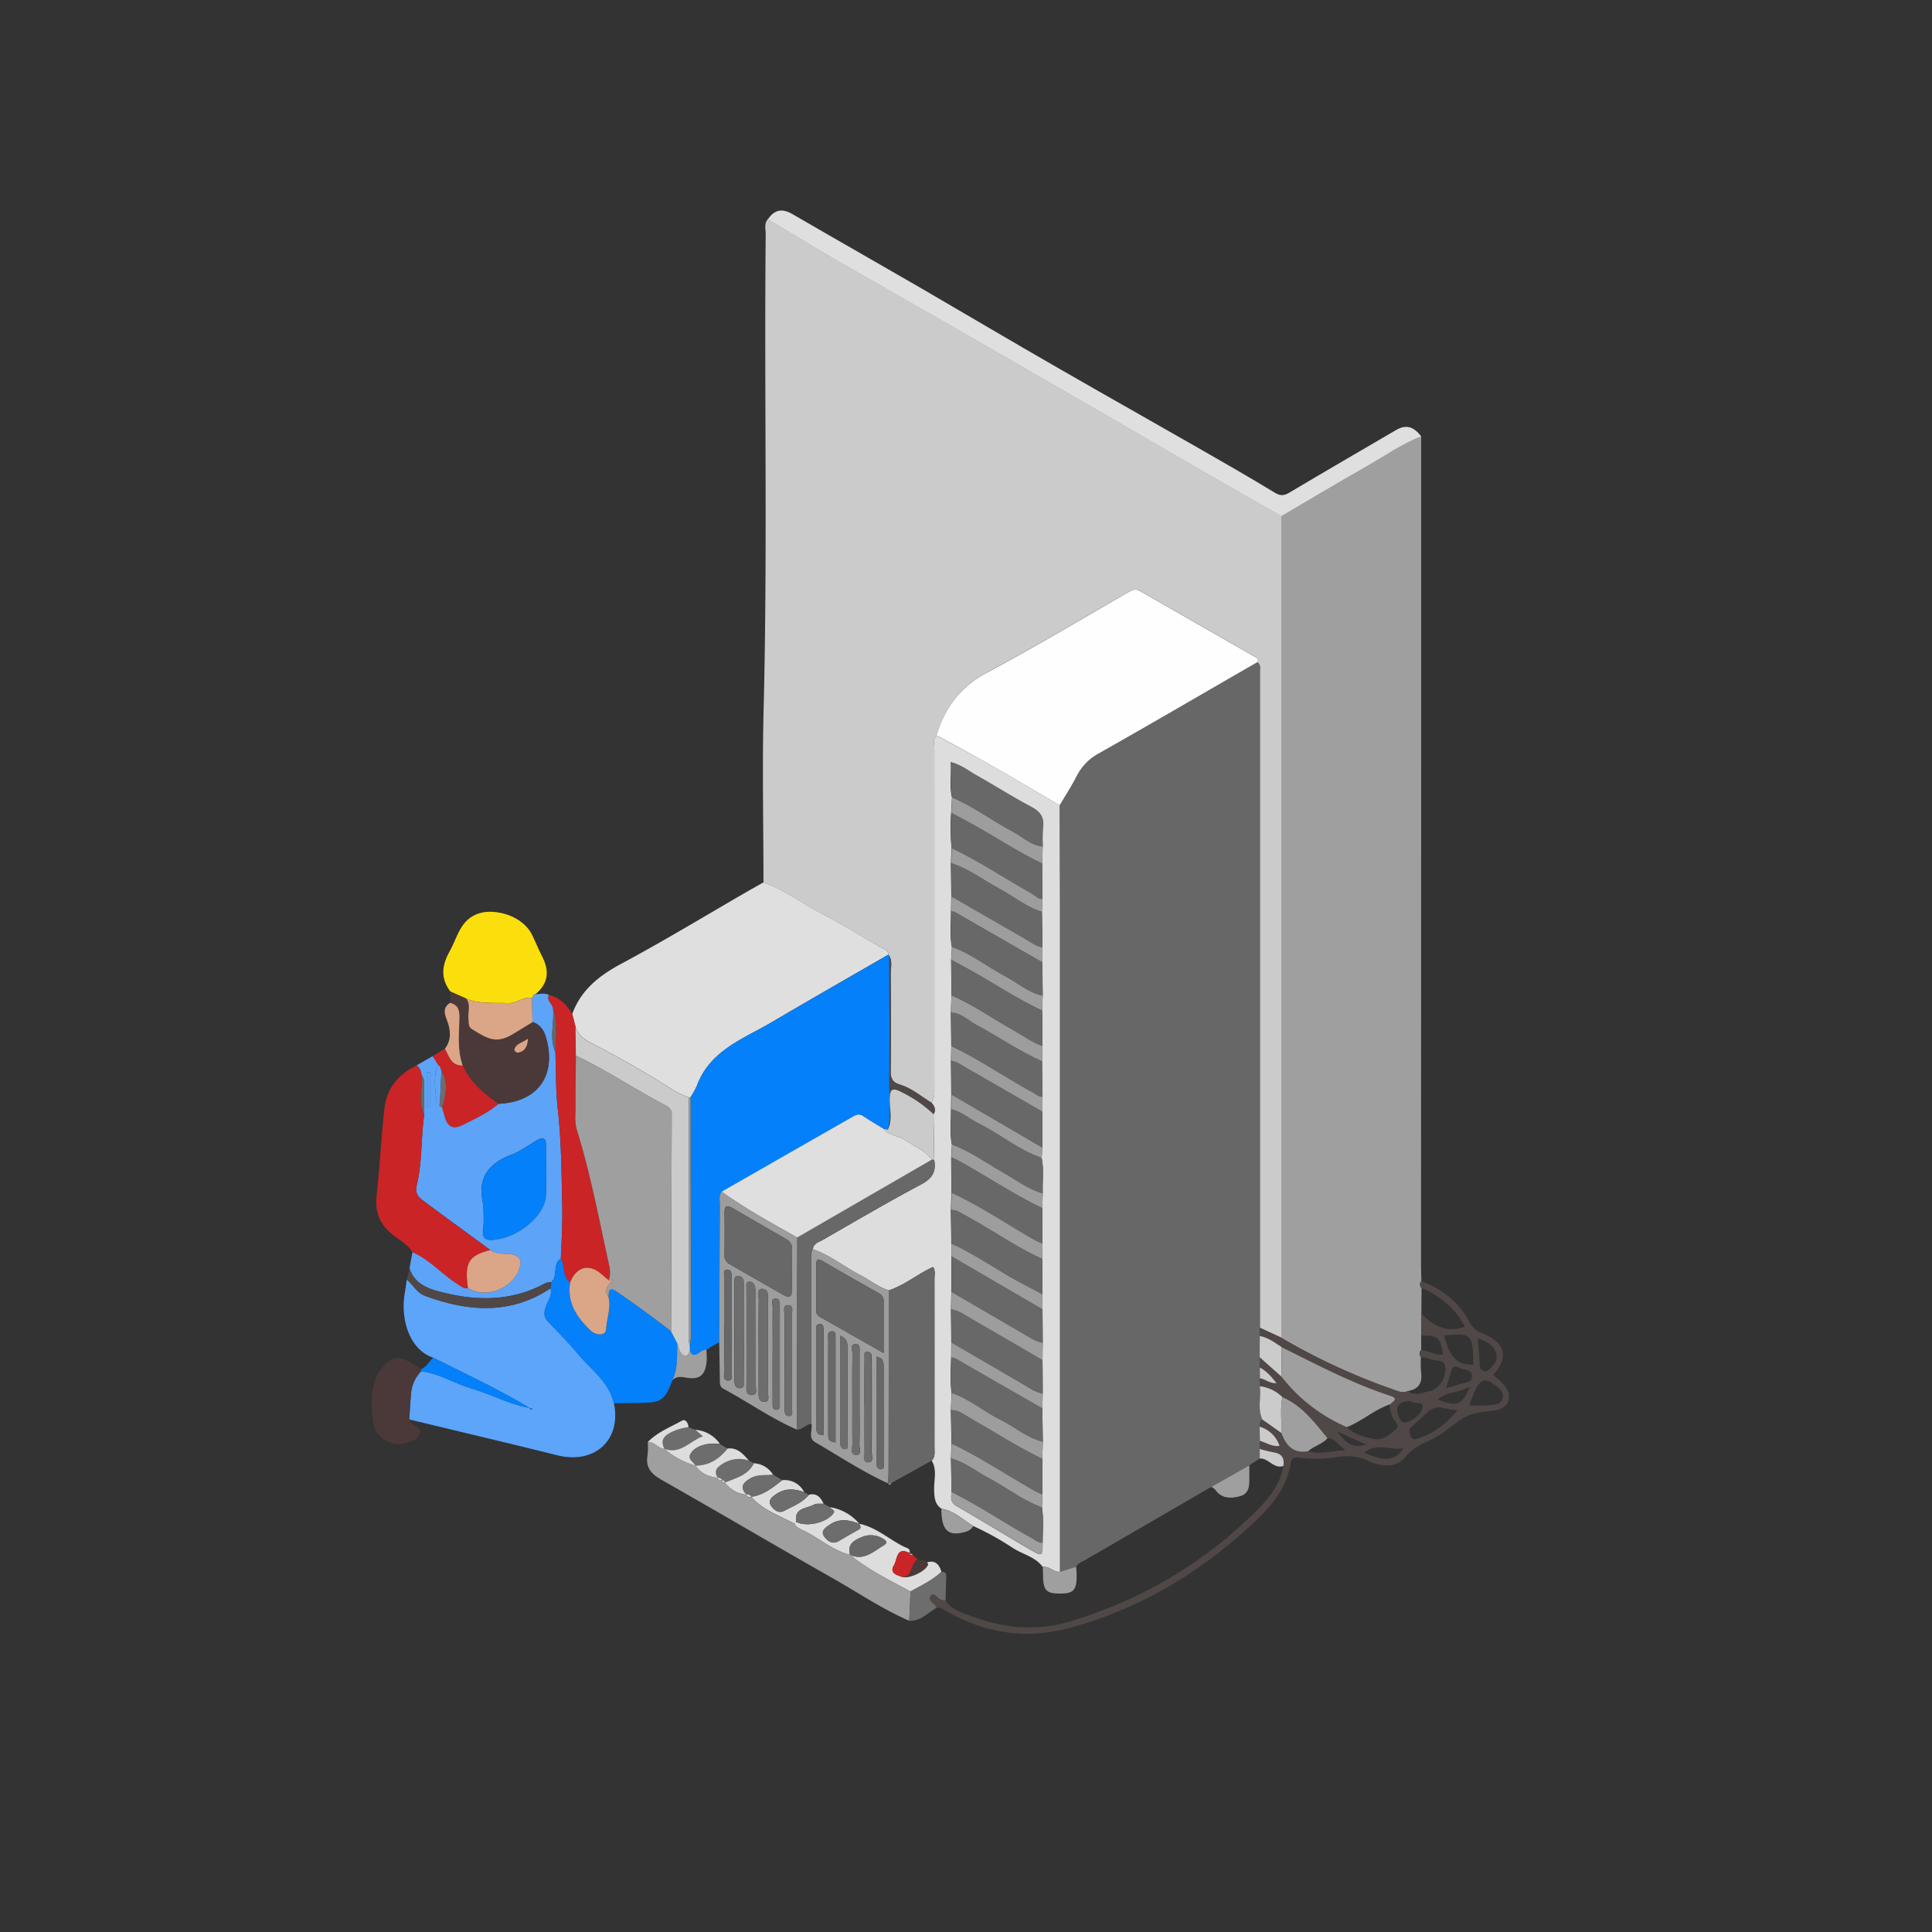 <svg id="Layer_1" data-name="Layer 1" xmlns="http://www.w3.org/2000/svg" viewBox="0 0 801.39 801.39">
  <rect x="0" y="0" width="801.39" height="801.39" fill="#333333" stroke="none"/>
  <defs>
    <style>
      .rabota5-1 {
      fill: #cbcbcb;
      }

      .rabota5-2 {
      fill: #676767;
      }

      .rabota5-3 {
      fill: #a09f9f;
      }

      .rabota5-4 {
      fill: #ddd;
      }

      .rabota5-5 {
      fill: #dfdfdf;
      }

      .rabota5-6 {
      fill: #0480fa;
      }

      .rabota5-7 {
      fill: #5ca5fb;
      }

      .rabota5-8 {
      fill: #5da3f7;
      }

      .rabota5-9 {
      fill: #504747;
      }

      .rabota5-10 {
      fill: #ca2426;
      }

      .rabota5-11 {
      fill: #fbdf0c;
      }

      .rabota5-12 {
      fill: #9d9d9d;
      }

      .rabota5-13 {
      fill: #4b3939;
      }

      .rabota5-14 {
      fill: #686868;
      }

      .rabota5-15 {
      fill: #6d6d6d;
      }

      .rabota5-16 {
      fill: #dba687;
      }

      .rabota5-17 {
      fill: #fefefe;
      }
    </style>
  </defs>
  <g>
    <path class="rabota5-1"
      d="M316.69,366c0-23.79-.55-47.59.05-71.36,1.67-65.84.23-131.69.87-197.53,0-2.08-.73-4.35.91-6.22,8.91,5.35,17.75,10.81,26.75,16,16.36,9.46,32.83,18.74,49.23,28.15,10.66,6.11,21.27,12.3,31.91,18.44q22.86,13.19,45.74,26.36c10,5.79,20,11.69,30,17.46,9.76,5.63,19.58,11.16,29.37,16.73l0,340.84-8.92-4.14q0-136,0-272c0-1.43.47-3.06-1.15-4.06,1.09-1.64-.49-2-1.33-2.5q-23.56-13.53-47.16-27c-1.61-.92-2.82-.8-4.52.18-19.72,11.39-39.3,23-59.37,33.78C398.16,285,392,293.78,388.41,305.07c-1.51,1.74-.82,3.83-.82,5.76q-.06,69.66,0,139.34c0,2.49.26,5-1.21,7.26-4.34-2.68-8.27-6.09-13.27-7.6-2.77-.83-3.72-2.46-3.68-5.44.17-13.4.13-26.8,0-40.2,0-2.56.81-5.23-.58-7.7a1,1,0,0,1-.33-.52c-.11-2.18-2.08-2.35-3.45-3.14-8.12-4.7-16.12-9.63-24.43-14C332.61,374.67,325.29,369.17,316.69,366Z" />
    <path class="rabota5-2"
      d="M521.45,274.71c1.62,1,1.15,2.63,1.15,4.06q0,136,0,272v3.41c0,2.95,0,5.89-.05,8.84,0,1.41,0,2.81.07,4.22v4.43c0,1.1-.05,2.2-.08,3.29.73,4.61-1.08,9.42,1.17,13.9-1.36.57-1.08,1.81-1.2,2.89l.12,5.89c0,1.12-.05,2.23-.08,3.34v4l-4.33,2.83-15.75,8.92Q476.38,631.86,450.29,647c-1.41.82-3.1,1.3-3.93,2.91l-6.65,2.1q0-134.51,0-269c0-16.3-.08-32.6-.12-48.91,2.44-4.13,5.07-8.16,7.27-12.42a22,22,0,0,1,9.21-9.22C477.91,300,499.65,287.3,521.45,274.71Z" />
    <path class="rabota5-3"
      d="M531.49,554.93l0-340.84c12-7,23.89-14.1,35.94-21,7.28-4.15,14.14-9.1,22.08-12.05q0,171.45-.07,342.9c0,2.49.1,5,.15,7.49a1.92,1.92,0,0,0,.07,2.81l-.08,10.63c0,3.05-.05,6.09-.07,9.14,0,2,0,4,0,6-1.07.94-.71,1.93-.11,2.94a48,48,0,0,0,.08,6.46c.62,4.46-1.26,6.88-5.57,7.63-2.2,1-4.19,0-6.19-.72A262.6,262.6,0,0,1,531.49,554.93Z" />
    <path class="rabota5-4"
      d="M439.54,334.05c0,16.31.12,32.61.12,48.91q0,134.51,0,269c-2.63.26-4.44-2.47-7.14-2-3.05-4.15-8.11-5.16-12.18-7.72A117.91,117.91,0,0,0,403.71,633c-4.27-2.66-8-6.35-13.23-7.2-2.76-1.94-2.92-4.7-3-7.82-.13-4,1.32-8.25-1-12.1,1.59-1.64,1.16-3.71,1.16-5.65q0-34.86,0-69.71c0-1.58.48-3.24-.55-5-6.37,2.82-11.71,7.51-18.33,9.69C364.35,534,360.93,531,357,529c-6.7-3.44-12.6-8.33-19.83-10.81.27-2.48,2.53-2.95,4.16-3.89,13.54-7.76,27-15.69,40.78-23,4.64-2.45,6.28-5.33,5.4-10.14q-.12-9.48-.26-18.95c1-1.82.42-3.36-.89-4.75,1.47-2.24,1.21-4.77,1.21-7.26q0-69.68,0-139.34c0-1.93-.69-4,.82-5.76C405.79,314.14,422.66,324.1,439.54,334.05ZM394.68,618.89c-.23,2.32-.51,4.35,2.2,5.9C407.24,630.72,417.4,637,427.72,643c4.64,2.68,4.73,2.51,4.77-3,0-4.91.5-9.84-.29-14.74.08-1.76.16-3.53.23-5.29l-.09-14.77c.07-2.38.15-4.75.22-7.13q-.1-6.94-.2-13.88c.05-2,.11-4.1.16-6.15q0-6.94-.08-13.89l.07-7.11-.09-13.88,0-6.16-.13-14.77.09-6.25-.06-14.76c.07-2,.14-4.09.2-6.13-.19-4.91.57-9.86-.45-14.75l.33-4.36q0-7.4,0-14.79,0-3.09,0-6.16-.09-7.38-.17-14.76c0-2.08.09-4.17.14-6.26q0-7.38-.1-14.76c.08-2.05.15-4.09.22-6.14l-.16-13.89.09-6.16q-.11-7.38-.23-14.76c.06-1.76.11-3.52.16-5.28q0-7.38-.08-14.75.1-3.57.23-7.13a60.33,60.33,0,0,1,.08-8c.56-4.28-1.27-6.55-5-8.51-7.61-4-14.89-8.67-22.4-12.89-3.39-1.9-6.49-4.45-10.82-5.59.32,5.17-.61,9.95.51,14.7l-.34,6.29a86,86,0,0,0,.19,14.79q-.17,3-.31,6.09.09,7,.2,14l-.17,6.06c.06,4.94-.55,9.89.39,14.81-.1,1.75-.2,3.51-.31,5.26q.07,7.41.14,14.83l-.26,7.05q.09,7,.19,14l-.15,6.05q.08,7,.13,14l-.12,6c.05,4.94-.57,9.89.39,14.8-.11,1.75-.21,3.51-.31,5.26q.08,7.41.14,14.82-.13,3.54-.28,7.06.12,7,.23,14l0,5.21,0,14.79-.18,7.05q.08,7,.16,14l-.08,6.11c-.15,4.94-.47,9.88.21,14.8l-.33,7.09q.15,7,.28,13.94l-.24,6.08Q394.6,611.92,394.68,618.89Z" />
    <path class="rabota5-5"
      d="M316.69,366c8.6,3.13,15.92,8.63,23.95,12.82,8.31,4.34,16.31,9.27,24.43,14,1.37.79,3.34,1,3.45,3.14-16.2,9.36-32.45,18.64-48.57,28.13-11.79,6.94-25.51,11.69-30.87,26.26a33.89,33.89,0,0,1-2.65,4.77,1.5,1.5,0,0,0-.63.11,42.12,42.12,0,0,1-5.84-2.63q-16.74-10.75-34.46-19.81c-2.85-1.46-5.65-3.34-6.74-6.74q-.69-2.74-1.4-5.49c3.66-9.87,11-15.77,20.13-20.68,18-9.64,35.47-20.26,53.17-30.47C312.66,368.27,314.68,367.17,316.69,366Z" />
    <path class="rabota5-6"
      d="M286.43,455.13a33.89,33.89,0,0,0,2.65-4.77C294.44,435.79,308.16,431,320,424.1c16.12-9.49,32.37-18.77,48.57-28.13a1,1,0,0,0,.33.52c0,17.26.17,34.53,0,51.79-.05,6.76,1,13.56-.58,20.28l-1.69-.26c-2.82-1.74-5.7-3.39-8.43-5.25-1.67-1.15-2.9-.75-4.51.18q-27.12,15.6-54.33,31.06c-1.33,1.78-.72,3.84-.73,5.77-.13,18.89-.19,37.78-.28,56.68l-4.13,2.36-.23,0-.09.2-.87.67c-1.35-.07-2.29.69-3.33,1.45-1.57,1.13-3,.91-3.5-1.25,0-.78,0-1.55-.05-2.32a21.32,21.32,0,0,0,.4-2.95Q286.52,505,286.43,455.13Z" />
    <path class="rabota5-7"
      d="M179.63,563.14c-9.74-3.31-13.67-15.84-11.69-27,.31-1.8.53-3.61.8-5.41,2.58,2.24,4.27,5.56,7.66,6.8,17.75,6.52,35.23,7.92,51.93-3.13.93,2.9-1.06,5.11-1.9,7.55s-1,4.32,1,6.35c4.28,4.39,8.56,8.81,12.49,13.51,5.34,6.41,12.73,11.38,14.72,20.23,3.2,15.31-8,25.47-23.5,21.6-20.43-5.09-40.93-9.92-61.39-14.86.24-3.43.43-6.86.72-10.29a15,15,0,0,1,4.28-9.75c7.48,1,13.91,5.13,21,7.24,8.06,2.39,15.52,6.54,23.89,8,.34.43.55,1.27,1.28.39l-1.31-.36C206.71,576.21,193.05,569.9,179.63,563.14Z" />
    <path class="rabota5-8"
      d="M222.06,412.45c1.89-.19,3.8-.65,5.65.27-1.17,2.47,1.77,3.73,1.73,5.86.48,5.91-1.68,12,.94,17.76.3,8,.1,16,1,23.91,1.5,13.1,1.5,26.25,1.83,39.35.19,7.44-.27,15-.58,22.51-3.67,2.28-1,7.16-4,9.73a7.53,7.53,0,0,0-2.42.41c-14.47,7.92-29.61,7.47-44.88,3.24-5-1.37-9.67-3.75-11.48-9.32.42-2.28.83-4.57,1.25-6.85,7.16,3.08,12.22,9.17,18.71,13.24,1.42.9,2.45,2.05,4.26,1.68,7,4.7,18.45.37,21.29-7.88,1.3-3.77.08-5.77-4-6.21-2.7-.28-5.56.31-7.91-1.62-9.52-7-19.09-13.89-28.53-21a5.15,5.15,0,0,1-2.13-5.62c2.44-9.67,1.74-19.68,3.17-29.45,0-3,.11-6-.14-8.95-.22-2.54.93-5.29-1-7.61a5.4,5.4,0,0,0-2-4l6.67-3.84,2.41,3.77c-2.52,5-1.16,10.19-.81,15.34l1.42-.2c.26.73-1.07,2.12.89,2.15.3,1.11.61,2.22.9,3.33,1.32,5,3.41,6.23,8,3.95,5-2.49,10.14-4.89,14.47-8.58,16.32-.69,24.26-11.74,19.7-27.55-.83-2.88-2.42-5.38-5.59-6.34-.05-3.32-.11-6.65-.17-10C221.14,413.47,220.87,412.33,222.06,412.45Zm-21.55,87.46c0,3.17.35,6.38-.08,9.49-.65,4.8,1.34,5.31,5.5,4.7,9.7-1.41,20-10,20.49-18.13.39-7,0-14,.07-21,0-3.24-1.49-3.27-3.74-2-3.62,2.06-7,4.66-10.85,6.1C201.94,482.86,197.84,489.44,200.51,499.91Zm-22.24-55.17-.94,0v14.55l.94-.05Z" />
    <path class="rabota5-9"
      d="M531.49,554.93a262.6,262.6,0,0,0,46.25,21.36c2,.68,4,1.68,6.19.72,2.75,2.11,5.63.71,8.42.23,4.08-.7,7.3-5,7.2-9.61-.1-4.35-4.12-2.73-6.29-3.9-1.11-.6-2.55-.56-3.84-.81-.6-1-1-2,.11-2.94,3.05.41,5.85,2.16,9.11,1.92-1.18-7.24-2.14-8-9.1-7.87,0-3,0-6.09.07-9.14,4.87,5.12,10.46,8,18,5.49-3.93-7.76-10.16-12.77-17.92-16.12a1.92,1.92,0,0,1-.07-2.81c8.73,3.27,15.59,8.75,20,17a9.25,9.25,0,0,0,5.3,4.62c7.14,2.73,12.68,8.39,4.38,17.22a46.24,46.24,0,0,1,4.9,4.57c3.6,4.43,1.51,9.37-4.15,10.12-11.33,1.52-11.3,1.56-20.05,8.21a38,38,0,0,1-6.76,4.18c-3.8,1.77-7.28,3.27-10.22,6.94-4,5-10.49,4-15.7,1.57-4.85-2.22-9.36-2.16-14.31-1.26a50,50,0,0,1-13.45.08c-1.83-.16-3.76-.47-4.18,2.21-1.63,10.31-8,17.84-15.23,24.58-22.14,20.8-47.57,36.12-77.09,43.93-17.63,4.67-34.56,1.95-50.44-7.07-1.29-.74-2.48-1.73-4.12-1.53-.6-1.82-4-3-2.59-4.8,1.69-2.19,3,1.47,4.87,1.58a6.86,6.86,0,0,1,1.41.42c3.06,4.15,7.91,5.29,12.32,6.88,13,4.7,26.29,5.65,39.62,1.58,30.13-9.19,56.5-24.74,78.5-47.36,4.62-4.75,8.66-10.11,9.65-17,.61-3.33-.69-5.19-4.12-5.69a56.37,56.37,0,0,1-5.66-1.41c0-1.11.05-2.22.08-3.34,2.62.72,5,2.5,8.15,2.1a12.34,12.34,0,0,0-8.27-8c.12-1.08-.16-2.32,1.2-2.89l7.78,5.48c1.91,5.14,4.89,8.71,11.08,7.6,4.89,1.41,9.6-.1,15.53-.49-3.05-2.16-4.31-4.82-7.43-5-5.43-6.53-10.5-13.47-18.69-17a16.07,16.07,0,0,0-9.44-4.56c0-1.09.06-2.19.08-3.29,2.28.31,4.06,2.27,6.92,2-2.14-2.66-4.09-5-6.93-6.46l-.07-4.22,9,8a68.8,68.8,0,0,0,27.08,21c3,3,7.1,4.07,11,4.9s7.08-1.79,9.64-4.13c1.74-1.59-1.31-3.54-1.83-5.48-.43-1.59-1.13-3.07-.83-4.77,1.11-1.16,3.75-2.3,0-3.52-15.69-5.17-30.25-12.82-45-20.15-2.86-1.88-5.61-4-9.09-4.63v-3.41Zm73.11,30c-4.54,0-8.34-2.75-12,.42-2.26,2-4.3,4.14-6.61,6-1.58,1.29-1.75,2.35-.87,4.22,1,2.12,2.22,1.37,3.62.9C594.86,594.37,599.87,590.76,604.6,584.88Zm-5.54-31c1.65,6.48,3.73,12.53,12.16,12.14C610.75,553.48,611,552.94,599.06,553.92Zm10.43,29a72.75,72.75,0,0,0,7.3,0c2.51-.27,5.88.13,6.53-3.15.59-3-2.2-4.43-4.31-6-3.14-2.36-5.18-.74-6.64,1.93A62.65,62.65,0,0,0,609.49,582.92ZM613,555.21c.28,3.72.66,7.15.75,10.59,0,1.33.3,2.17,1.5,2.77,1.37.67,2.19-.19,3-1,1.76-1.68,3.08-3.69,2.36-6.17C619.51,557.68,616.39,556.28,613,555.21Zm-28.19,25.84c-2.26.44-5,.49-5.21,3.45-.15,2.31,1.47,5.82,3.17,5.57,3.14-.46,6.5-3.26,7.28-6.09C590.83,581,586.37,582.74,584.77,581.05Zm15.06-5.26c2.11-.6,3.85-1,5.49-1.6,2-.76,5.31-.31,5.19-3.48-.11-3-3.52-2.31-5.37-3.39-2-1.19-2.93.19-3.43,2S600.61,573.14,599.83,575.79ZM565.9,602.58c8.69,3.81,12.93,3.38,16.26-1.87C576.74,601.81,571.14,598.17,565.9,602.58Zm43.73-27.48c-4.83,2.93-9.68,2.06-13.17,5.45C604.28,583.71,606.64,582.91,609.63,575.1Zm-43,24.06-12.12-5.36C557.5,596.87,559.81,601.43,566.58,599.16Z" />
    <path class="rabota5-5"
      d="M589.54,181.06c-7.94,2.95-14.8,7.9-22.08,12.05-12.05,6.88-24,14-35.94,21-9.79-5.57-19.61-11.1-29.37-16.73-10-5.77-20-11.67-30-17.46q-22.86-13.22-45.74-26.36c-10.64-6.14-21.25-12.33-31.91-18.44-16.4-9.41-32.87-18.69-49.23-28.15-9-5.21-17.84-10.67-26.75-16,2.67-4,5.89-4.64,10.12-2.19,17.75,10.31,35.6,20.43,53.36,30.72,18.9,11,37.69,22.13,56.62,33,19.82,11.42,39.77,22.62,59.63,34,10.2,5.84,20.39,11.7,30.43,17.81,2.35,1.43,3.9,1.4,6.19,0,14.67-8.72,29.43-17.29,44.16-25.9C583.15,176,586.38,176.84,589.54,181.06Z" />
    <path class="rabota5-10"
      d="M172.81,442a5.4,5.4,0,0,1,2,4c.45,5.51-1.59,11.2,1.15,16.56-1.43,9.77-.73,19.78-3.17,29.45a5.15,5.15,0,0,0,2.13,5.62c9.44,7.07,19,14,28.53,21-9.1,2.25-10.85,5.19-9.37,15.71-1.81.37-2.84-.78-4.26-1.68-6.49-4.07-11.55-10.16-18.71-13.24-2.14-3.54-5.91-5.24-8.9-7.81-4.81-4.12-6.69-9.05-6-15.44,1.31-12.05,1.89-24.18,3.23-36.22C160.4,451.5,165.18,445.54,172.81,442Z" />
    <path class="rabota5-6"
      d="M228.66,531.84c3-2.57.31-7.45,4-9.74,2,3,.38,7.4,3.9,9.77-1.46,8.3,2.63,14.3,8.13,19.73,2.67,2.64,6.63,2.52,6.76-.35.21-4.43,2.13-8.73,1-13.23.08-2.57.11-4.47,3.58-2.11,7.62,5.2,15,10.66,22.34,16.3l2.61,5c-.17,5.27.36,10.64-2.18,15.58-3,7.94-4.44,9-12.72,9.12-3.82.08-7.63.13-11.45.19-2-8.85-9.38-13.82-14.72-20.23-3.93-4.7-8.21-9.12-12.49-13.51-2-2-1.78-4-1-6.35s2.83-4.65,1.9-7.55Z" />
    <path class="rabota5-2"
      d="M368.71,535.22c6.62-2.18,12-6.87,18.33-9.69,1,1.79.54,3.45.55,5q.06,34.85,0,69.71c0,1.94.43,4-1.16,5.65l-16.69,9.26-1.42.18-.1-.12c.11-2.15.31-4.29.31-6.44Q368.66,572,368.71,535.22Z" />
    <path class="rabota5-3"
      d="M377.15,672.3c-11.14-4.83-21.18-11.67-31.7-17.63-23.68-13.41-47.11-27.27-70.79-40.69-4.37-2.47-7-5.07-6.06-10.35a33.33,33.33,0,0,0,.11-5.48c2.79-.23,4.31,2.66,6.93,2.82l-.06,0a32.55,32.55,0,0,0,13.05,7l0,0c2.13,3.26,5.31,4.64,9,5l-.05,0c.3,1.1,1.2,1,2.06,1.05l-.06-.06c0,.72.37,1,1.05,1.05l0,0c2.38,2.8,5.24,4.77,9,5l-.06,0c.33,1.07,1.15,1.15,2.07,1l-.06-.07c4.85,5.54,11.74,7.78,17.94,11.14,1.17,2,3.41,2.59,5.26,3.57,5.92,3.15,11.13,7.68,17.84,9.32l0,0c7.6,6.33,16.49,10.54,25.08,15.24Z" />
    <path class="rabota5-11"
      d="M222.06,412.45c-1.19-.12-.92,1-1.36,1.56-3.64-.82-6.39,2.27-10,2.09-5.81-.29-11.71.48-17.29-1.87l-6.57-2.92c-4.21-5.5-3.58-10.94-.31-16.73,3.35-5.95,4.33-13.36,12.49-15.82,6.19-1.87,17.7.83,21.72,9.09,1.43,2.94,2.67,6,4.14,8.88C228.05,402.94,227.4,408,222.06,412.45Z" />
    <path class="rabota5-10"
      d="M236.54,531.87c-3.52-2.37-1.95-6.77-3.9-9.77.31-7.5.77-15.06.58-22.5-.33-13.1-.33-26.25-1.83-39.35-.91-7.9-.71-15.94-1-23.91,0-5.94,1.06-11.93-.94-17.76,0-2.13-2.9-3.39-1.73-5.86,4.56,1,7.34,4.13,9.65,7.85q.7,2.74,1.4,5.49c0,3.93.09,7.87.13,11.81-.07,7-.21,13.93-.17,20.9,0,3.3-.48,6.64.53,9.89,5.65,18.2,9.15,36.91,13.25,55.48.5,2.26.85,4.57-.05,6.85-.87-.73-1.77-1.43-2.61-2.2C244.6,524,239.17,525.22,236.54,531.87Z" />
    <path class="rabota5-12"
      d="M368.71,535.22q-.07,36.79-.16,73.58c0,2.15-.2,4.29-.31,6.44-10.5-4.81-20.13-11.18-30.08-17-3.13-1.83-1-5.14-1.57-7.7q0-34.29,0-68.59c0-1.3-.31-2.67.59-3.84,7.23,2.48,13.13,7.37,19.83,10.81C360.93,531,364.35,534,368.71,535.22Zm-2.16,26c0-7.91-.05-14.71,0-21.5,0-1.79-.85-2.67-2.27-3.46-7.53-4.23-15.05-8.47-22.5-12.84-2.07-1.23-3.27-1.78-3.25,1.42.06,6.16,0,12.32,0,18.47a2.89,2.89,0,0,0,1.47,2.9C348.56,551,357.05,555.87,366.55,561.26Zm-3,1.46c0,14.84,0,29.54,0,44.23,0,1.23.44,2.57,1.81,2.53,1.75-.06,1.19-1.72,1.19-2.73.05-13.26,0-26.53,0-39.8C366.56,565.05,366.4,563.27,363.52,562.72Zm-10,17.74c0,6.16-.07,12.31.05,18.47,0,1.64-1,4.5,1.37,4.62,2.75.13,1.47-2.8,1.53-4.33.18-5.15.06-10.31.06-15.47,0-7.32,0-14.64,0-22,0-1.59.48-4.1-1.55-4.18-2.57-.1-1.36,2.52-1.39,3.89C353.44,567.82,353.52,574.14,353.52,580.46Zm-5-26.46c0,15.25,0,29.87,0,44.48,0,1.29.42,2.52,1.76,2.62,2,.14,1.21-1.63,1.22-2.54q.07-20,0-40C351.49,557,351.4,555.29,348.5,554Zm-6.95,41.22q0-21.83,0-43.64c0-1.19-.14-2.57-1.79-2.31s-1.18,1.79-1.19,2.85q0,19.89,0,39.78C338.54,593.67,338.7,595.3,341.55,595.22Zm17-12.23c0,6.33-.08,12.66.05,19,0,1.64-1,4.52,1.4,4.61,2.66.1,1.51-2.83,1.52-4.38.12-10.83.07-21.65.06-32.48q0-3.5-.07-7a1.86,1.86,0,0,0-1.84-2c-1.53,0-1.09,1.38-1.09,2.24C358.49,569.67,358.51,576.33,358.51,583Zm-12,15.27q0-21.87,0-43.63c0-1.16-.1-2.63-1.73-2.36-1.85.3-1.3,2.06-1.3,3.27q-.06,19.4,0,38.79C343.49,596.16,343.32,598.13,346.55,598.26Z" />
    <path class="rabota5-13"
      d="M186.83,411.31l6.57,2.92c2,2.55.6,5.48.9,8.21.18,1.63-.22,3.4,1.52,4.47,6.71,4.13,10.15,6.25,17.41,1.73,2.53-1.57,5.1-3.1,7.64-4.66,3.17,1,4.76,3.46,5.59,6.34,4.56,15.81-3.38,26.86-19.71,27.55-6.09-4.24-11.66-8.95-14.81-15.93-2.35-6.4-1.49-13.06-1.36-19.62.06-3.17-.47-5.54-3.91-6.34ZM219,430.86c-2.35,1.71-4.89,2-5.6,4.4-.2.67.84,1.53,1.68,1.35C217.55,436.05,218.78,434.35,219,430.86Z" />
    <path class="rabota5-12"
      d="M298.33,556.74c.09-18.9.15-37.79.28-56.68,0-1.93-.6-4,.73-5.77,10,7.14,20.73,13,31.37,19L330.54,593c-10.69-4.67-20.22-11.43-30.45-16.93-1.71-.91-1.47-2.43-1.5-3.9Q298.46,564.47,298.33,556.74Zm30.18-30.21h0c0-2.66-.11-5.32,0-8a4.4,4.4,0,0,0-2.33-4.52c-7.48-4.28-14.93-8.62-22.39-12.93-2.17-1.25-3.32-1-3.28,1.88.1,5.81.06,11.62,0,17.44a4,4,0,0,0,1.88,3.82q11.4,6.59,22.86,13.09c2,1.13,3.18.58,3.19-1.84C328.52,532.51,328.51,529.52,328.51,526.53Zm-18.87,28c0,6.47,0,12.94,0,19.41,0,1.9-.56,4.69,2.19,4.72s1.58-2.79,1.6-4.32c.11-12.27.07-24.55.05-36.82a13.88,13.88,0,0,0-.35-3.93c-.33-1.06-1.18-2.2-2.52-1.94s-1,1.55-1,2.48C309.63,540.88,309.64,547.68,309.64,554.48Zm8.89,4c0-6.3,0-12.6,0-18.9,0-2.11.48-5.09-2.52-5-2.49.12-1.26,3-1.29,4.54-.14,8.29-.06,16.58-.06,24.87,0,4.15,0,8.29,0,12.44,0,2.12-.44,5.09,2.52,5,2.48-.11,1.24-3,1.29-4.55C318.62,570.75,318.53,564.61,318.53,558.47Zm-10-5.24q0-10.44,0-20.9c0-1.64-.53-3.1-2.43-3.09-1.66,0-1.48,1.51-1.48,2.63q0,20.4,0,40.8c0,1.65.56,3.19,2.43,3.1s1.44-1.92,1.45-3.13C308.61,566.17,308.58,559.7,308.57,553.23Zm11.93,8.28c0,6.82,0,13.63,0,20.45,0,1.14-.1,2.61,1.46,2.71,1.73.11,1.53-1.44,1.53-2.54q0-20.19,0-40.39c0-1.34,0-3.22-1.59-3.19-2.31,0-1.35,2.25-1.37,3.52C320.44,548.55,320.5,555,320.5,561.51Zm-20-12.24c0,6.31-.08,12.63.06,18.94,0,1.58-1.09,4.4,1.62,4.37,2.21,0,1.26-2.68,1.27-4.14.09-9.81.05-19.61.05-29.41,0-3,0-6,0-9,0-1.46.18-3.49-1.81-3.45s-1.12,2.08-1.13,3.23C300.5,536.31,300.54,542.79,300.54,549.27Zm28,15.38c0-6.32.08-12.64-.07-19,0-1.55,1.16-4.38-1.64-4.32-2.25,0-1.31,2.67-1.32,4.14-.09,11.48,0,23,0,34.45,0,1.33,0,2.66,0,4,0,1.49,0,3.49,1.91,3.42s1.1-2.09,1.11-3.25C328.59,577.63,328.55,571.14,328.55,564.65Z" />
    <path class="rabota5-14"
      d="M330.54,593q.07-39.87.17-79.75L386.55,481a7.47,7.47,0,0,1,.95.12c.88,4.81-.76,7.69-5.4,10.14-13.79,7.29-27.24,15.22-40.78,23-1.63.94-3.89,1.41-4.16,3.89-.9,1.17-.59,2.54-.59,3.84q0,34.29,0,68.59C334.32,590.78,332.91,593.1,330.54,593Z" />
    <path class="rabota5-13"
      d="M174.71,568.77a15,15,0,0,0-4.28,9.75c-.29,3.43-.48,6.86-.72,10.29a6.38,6.38,0,0,0,.59,1.3c1.2,1.58,4.54,1.74,3.6,4.65-.87,2.66-3.69,3.26-6,3.92-5.29,1.51-12.11-2.34-12.94-8-.88-6-1.4-12.22.66-18.19a15.06,15.06,0,0,1,2.34-4.34c5.11-6.44,7.58-6.42,16.69-.15A1.22,1.22,0,0,0,174.71,568.77Z" />
    <path class="rabota5-4"
      d="M377.68,660.15c-8.59-4.7-17.48-8.91-25.08-15.24,5.65,2.62,9.53-1.26,13.77-3.78,1.14-.68,2-1.47.38-2.55a9.56,9.56,0,0,0-9.44-.93c-3.12,1.28-6,3-4.69,7.28-6.71-1.64-11.92-6.17-17.84-9.32-1.85-1-4.09-1.54-5.26-3.57l.78-.76c4.19,2.24,12.47.4,15.34-3.48,1.18-1.6-1.11-1.62-1.33-2.61a19.86,19.86,0,0,1,12.16,6.9c-4.14-1.66-8.19-2.41-12.28.32-1.95,1.31-3.94,2.71-2.25,5,1.26,1.74,3.34,3.37,6,1.79s5.43-3.19,8.19-4.7c1.34-.74.69-1.58.32-2.45,7.06,1.48,12.32,6.47,18.56,9.54,1.13.56,2.71.67,2.26,2.58-5.58-2.8-5,2.72-6.43,5-2,3.3,1,4,3.25,4.86,3.09.86,9.87-2.33,10.81-5.13.08-.21-.25-.57-.38-.86,3.54-1,5.06,1,6,3.92C386.76,655.53,382.1,657.65,377.68,660.15Z" />
    <path class="rabota5-10"
      d="M191.94,441.94c3.15,7,8.72,11.69,14.81,15.93-4.32,3.69-9.44,6.09-14.46,8.58-4.59,2.28-6.68,1.09-8-3.95-.29-1.11-.6-2.22-.89-3.34,1.67-5,2.52-10-.29-15-.43-.76-.18-1.87-1.22-2.31l-2.41-3.77,5.07-3.1C186.3,438.08,187.09,442.18,191.94,441.94Z" />
    <path class="rabota5-9"
      d="M228.66,531.84l-.33,2.59c-16.7,11.05-34.18,9.65-51.93,3.13-3.39-1.24-5.08-4.56-7.66-6.8l1.14-4.59c1.81,5.57,6.53,8,11.48,9.32,15.27,4.23,30.41,4.68,44.88-3.24A7.53,7.53,0,0,1,228.66,531.84Z" />
    <path class="rabota5-6"
      d="M174.71,568.77a1.22,1.22,0,0,1-.06-.8c2.22-1,3.4-3.14,5-4.83,13.42,6.76,27.08,13.07,40,20.87l0,0c-8.37-1.43-15.83-5.58-23.89-8C188.62,573.9,182.19,569.81,174.71,568.77Z" />
    <path class="rabota5-15"
      d="M377.68,660.15c4.42-2.5,9.08-4.62,12.88-8.11,1.56-.14,2,.71,1.94,2.1-.13,3.3-.19,6.6-.28,9.91a6.86,6.86,0,0,0-1.41-.42c-1.85-.11-3.18-3.77-4.87-1.58-1.42,1.85,2,3,2.59,4.8-3.66,2.09-6.59,5.7-11.38,5.45Q377.42,666.23,377.68,660.15Z" />
    <path class="rabota5-4"
      d="M329.52,632c-6.2-3.36-13.09-5.6-17.94-11.14,5.19-.63,9-3.92,12.92-6.88a9.07,9.07,0,0,1,9.08,4.94c-4.05-1.43-7.95-1.75-11.76.92-1.81,1.27-3.4,2.6-2,4.73,1.16,1.74,3.18,3.35,5.48,2.11,3.58-1.92,7.54-3.36,10.25-6.66,3.28-.82,4.87,1.13,6.08,3.7-1.32.09-2.88-.24-3.91.35-3,1.75-8.47,1.18-7.42,7.17Z" />
    <path class="rabota5-3"
      d="M278.77,572.76c2.54-4.94,2-10.31,2.17-15.58.51,1.37.69,3,1.58,4,1.63,1.88,3,1.17,3.66-1.09.54,2.16,1.93,2.38,3.5,1.25,1-.76,2-1.52,3.33-1.45a39.22,39.22,0,0,1,.13,4.46c-.53,6.24-2.93,8.19-9.09,7C281.89,571,280.2,571,278.77,572.76Z" />
    <path class="rabota5-3"
      d="M432.57,650c2.7-.5,4.51,2.23,7.14,2l6.65-2.1c.08,1,.21,2,.23,3,.1,6.66-1.13,8.1-6.89,8.12s-7.05-1.31-7.08-8C432.61,652,432.59,651,432.57,650Z" />
    <path class="rabota5-3"
      d="M502.46,616.75l15.75-8.92c0,1.5,0,3,0,4.5,0,3.37.31,7.14-3.82,8.28-3.74,1-7.65,1.16-10.33-2.72A6.1,6.1,0,0,0,502.46,616.75Z" />
    <path class="rabota5-16"
      d="M191.94,441.94c-4.85.24-5.64-3.86-7.39-6.93,2.41-3.17,2.48-6.49,1.38-10.29-.82-2.8-3.2-6.17.74-8.74,3.44.8,4,3.17,3.91,6.34C190.45,428.88,189.59,435.54,191.94,441.94Z" />
    <path class="rabota5-15"
      d="M285.58,592l2.85,1.09,3.09,2.66c-5.57,2.2-9.43,7.63-15.94,5.18l.06,0c-1.55-3.08-.72-5.06,2.41-6.69A21.51,21.51,0,0,1,285.58,592Z" />
    <path class="rabota5-15"
      d="M330.3,631.28c-1.05-6,4.4-5.42,7.42-7.17,1-.59,2.59-.26,3.91-.35l2.68,1.43c.22,1,2.51,1,1.33,2.61C342.77,631.68,334.49,633.52,330.3,631.28Z" />
    <path class="rabota5-15"
      d="M310.65,605.83l2,1.1c-2.49,5-7.54,6.13-12.09,8l0,0c0-.74-.44-1-1.05-1.05l.06.06a2.38,2.38,0,0,0-2.06-1.05l.05,0c-1.2-2.17-1.11-3.64,1.33-5.28A12.75,12.75,0,0,1,310.65,605.83Z" />
    <path class="rabota5-15"
      d="M324.5,614c-3.95,3-7.73,6.25-12.92,6.88l.06.07a1.8,1.8,0,0,0-2.07-1l.06,0c-2.9-3-1.63-4.85,1.52-6.73s6.33-1.16,9.5-1.55Z" />
    <path class="rabota5-4"
      d="M275.58,600.93c6.51,2.45,10.37-3,15.94-5.18l-3.09-2.66a13.49,13.49,0,0,1,10.18,5.82,29.18,29.18,0,0,0-5.46.12c-2.59.54-5.23,1.58-6.64,3.92s1.16,3.43,2.12,5A32.55,32.55,0,0,1,275.58,600.93Z" />
    <path class="rabota5-15"
      d="M335.55,620.06c-2.71,3.3-6.67,4.74-10.25,6.66-2.3,1.24-4.32-.37-5.48-2.11-1.4-2.13.19-3.46,2-4.73,3.81-2.67,7.71-2.35,11.76-.92Z" />
    <path class="rabota5-15"
      d="M288.63,608c-1-1.59-3.47-2.79-2.12-5s4.05-3.38,6.64-3.92a29.18,29.18,0,0,1,5.46-.12l3.21,1.93c-3.4,4.24-7.56,7.09-13.23,7.09Z" />
    <path class="rabota5-3"
      d="M390.48,625.84c5.25.85,9,4.54,13.23,7.2-1,1.76-2.76,2.29-4.47,2.69C393,637.16,390.48,634.3,390.48,625.84Z" />
    <path class="rabota5-4"
      d="M288.59,607.93c5.67,0,9.83-2.85,13.23-7.09,4.16-.5,6.44,2.34,8.83,5A12.75,12.75,0,0,0,299,607.68c-2.44,1.64-2.53,3.11-1.33,5.28C293.9,612.57,290.72,611.19,288.59,607.93Z" />
    <path class="rabota5-4"
      d="M320.65,611.68c-3.17.39-6.43-.28-9.5,1.55s-4.42,3.71-1.52,6.73c-3.8-.26-6.66-2.23-9-5,4.55-1.87,9.6-3,12.09-8A9.9,9.9,0,0,1,320.65,611.68Z" />
    <path class="rabota5-10"
      d="M374.1,654.11c-2.29-.83-5.27-1.56-3.25-4.86,1.41-2.32.85-7.84,6.43-5l.05,0a.9.9,0,0,0,1.29.61l1.94,2a6.62,6.62,0,0,0-2.09,3C377.6,651.72,377.09,654.3,374.1,654.11Z" />
    <path class="rabota5-4"
      d="M285.58,592a21.51,21.51,0,0,0-7.53,2.28c-3.13,1.63-4,3.61-2.41,6.69-2.62-.16-4.14-3.05-6.93-2.82,4-4.12,9.34-6.17,14.22-8.88C284.34,588.48,285.5,590.25,285.58,592Z" />
    <path class="rabota5-1"
      d="M522.53,601a56.37,56.37,0,0,0,5.66,1.41c3.43.5,4.73,2.36,4.12,5.69-4,1.32-6.11-3.35-9.77-3.1Z" />
    <path class="rabota5-13"
      d="M374.1,654.11c3,.19,3.5-2.39,4.37-4.24a6.62,6.62,0,0,1,2.09-3c1.34.38,2.88.16,4,1.3.13.29.46.65.38.86C384,651.78,377.19,655,374.1,654.11Z" />
    <path class="rabota5-12" d="M368.34,615.36l1.42-.18C369.37,615.94,368.93,616.2,368.34,615.36Z" />
    <path class="rabota5-3" d="M293.88,559.26l.09-.2.23,0s-.1.26-.1.26Z" />
    <path class="rabota5-4" d="M378.62,644.86a.9.9,0,0,1-1.29-.61Z" />
    <path class="rabota5-17"
      d="M439.54,334.05c-16.88-9.95-33.75-19.91-51.13-29,3.55-11.29,9.75-20,20.66-25.87,20.07-10.74,39.65-22.39,59.37-33.78,1.7-1,2.91-1.1,4.52-.18q23.57,13.48,47.16,27c.84.48,2.42.86,1.33,2.5C499.65,287.3,477.91,300,456,312.41a22,22,0,0,0-9.21,9.22C444.61,325.89,442,329.92,439.54,334.05Z" />
    <path class="rabota5-9"
      d="M368.3,468.56c1.6-6.72.53-13.52.58-20.28.14-17.26,0-34.53,0-51.79,1.39,2.47.56,5.14.58,7.7.1,13.4.14,26.8,0,40.2,0,3,.91,4.61,3.68,5.44,5,1.51,8.93,4.92,13.27,7.6,1.31,1.39,1.87,2.93.9,4.75a53.84,53.84,0,0,0-13.51-9.28c-3.28-1.65-4.63-1.32-4.68,2.82S370.34,464.4,368.3,468.56Z" />
    <path class="rabota5-1"
      d="M531.47,594.36l-7.78-5.48c-2.25-4.48-.44-9.29-1.17-13.9a16.07,16.07,0,0,1,9.44,4.56C530.94,584.45,531.72,589.42,531.47,594.36Z" />
    <path class="rabota5-1"
      d="M531.52,571l-9-8c0-2.95,0-5.89.05-8.84,3.48.67,6.23,2.75,9.09,4.63Q531.59,564.92,531.52,571Z" />
    <path class="rabota5-1" d="M522.49,591.77a12.34,12.34,0,0,1,8.27,8c-3.18.4-5.53-1.38-8.15-2.1Z" />
    <path class="rabota5-1"
      d="M522.59,567.26c2.84,1.44,4.79,3.8,6.93,6.46-2.86.24-4.64-1.72-6.92-2C522.6,570.22,522.59,568.74,522.59,567.26Z" />
    <path class="rabota5-14"
      d="M395,330.82c-1.13-4.75-.2-9.53-.52-14.7,4.33,1.14,7.43,3.69,10.82,5.59,7.51,4.22,14.79,8.86,22.4,12.89,3.71,2,5.54,4.23,5,8.51a60.33,60.33,0,0,0-.08,8c-4.91-.28-8.25-3.86-12.27-6C411.71,340.59,403.94,334.63,395,330.82Z" />
    <path class="rabota5-14"
      d="M394.8,577.83c-.68-4.92-.36-9.86-.21-14.8,1.76.08,3.06,1.16,4.5,2q16.62,9.57,33.27,19.1.09,6.95.2,13.88c-6.58-1.5-11.58-6.08-17.45-9C408.18,585.59,402.23,580.36,394.8,577.83Z" />
    <path class="rabota5-14"
      d="M432.35,501.15l.06,14.76a27.45,27.45,0,0,1-2.67-1.14c-11.7-6.57-22.75-14.27-35-19.89q-.08-7.41-.14-14.82c.89.39,1.83.7,2.68,1.17C409.06,487.72,420.23,495.26,432.35,501.15Z" />
    <path class="rabota5-14"
      d="M394.7,515.91q-.12-7-.23-14c2.15-.23,3.74,1,5.49,2,10.92,5.86,21,13.13,32.36,18.26q.06,7.38.13,14.77c-3.2-1.69-6.42-3.36-9.61-5.08C413.35,526.73,404.55,520.39,394.7,515.91Z" />
    <path class="rabota5-14"
      d="M432.33,419.18q.06,7.38.1,14.76c-4.25-1.5-7.84-4.2-11.72-6.38-8.67-4.87-16.81-10.66-26-14.64q-.08-7.43-.14-14.83c2.63,1.42,5.27,2.81,7.87,4.27C412.43,408,422,414.31,432.33,419.18Z" />
    <path class="rabota5-14"
      d="M394.76,598.86q-.15-7-.29-13.94c2.88-.22,5,1.56,7.26,2.86,10.19,5.8,20,12.2,30.61,17.35l.09,14.77a27.52,27.52,0,0,1-2.67-1.15C418,612.21,406.92,604.62,394.76,598.86Z" />
    <path class="rabota5-14"
      d="M432.29,440.2q.09,7.38.17,14.76c-1.78,0-3-1.17-4.49-2-11.19-6.19-21.73-13.53-33.3-19q-.09-7-.19-14c4.3.08,7.12,3.26,10.56,5.11C414.19,430,422.73,436,432.29,440.2Z" />
    <path class="rabota5-14"
      d="M394.65,454q-.06-7-.13-14c2.57.29,4.52,1.89,6.65,3.12q15.61,9,31.25,18,0,7.39,0,14.79Q413.54,464.93,394.65,454Z" />
    <path class="rabota5-14"
      d="M394.92,474.8c-1-4.91-.34-9.86-.39-14.8,4.29,1.06,7.58,4,11.42,5.95,8.9,4.43,16.63,11,26.15,14.32,1,4.89.26,9.84.45,14.75-6-1.62-10.81-5.43-16.08-8.41C409.33,482.58,402.69,477.67,394.92,474.8Z" />
    <path class="rabota5-14"
      d="M394.8,351.9a86,86,0,0,1-.19-14.79c2.62,1.42,5.25,2.82,7.86,4.25,10,5.48,19.53,11.89,29.86,16.84q0,7.37.08,14.75c-2,0-3.22-1.59-4.78-2.45C416.63,364.39,406.23,357.24,394.8,351.9Z" />
    <path class="rabota5-14"
      d="M394.69,372q-.1-7-.2-14c7.33,2.31,13.37,7,20,10.6,5.93,3.18,11.17,7.64,17.73,9.64q.12,7.38.23,14.77c-2.72-.32-4.76-2.06-7-3.37Q410.11,380.75,394.69,372Z" />
    <path class="rabota5-14"
      d="M432.39,399.15l.16,13.89c-6-1.24-10.45-5.35-15.63-8.1-7.4-3.91-14-9.26-22-12.11-.94-4.92-.33-9.87-.39-14.81,1.76.05,3,1.14,4.46,2Q415.68,389.58,432.39,399.15Z" />
    <path class="rabota5-14"
      d="M394.67,556.92q-.07-7-.16-14c3.19.53,5.74,2.43,8.43,4q14.78,8.52,29.5,17.13,0,6.95.08,13.89c-3.21-.46-5.72-2.41-8.41-4Q409.38,565.49,394.67,556.92Z" />
    <path class="rabota5-14"
      d="M394.69,535.91l0-14.79,37.76,22,.09,13.88c-3.19-.48-5.72-2.4-8.41-4Q409.39,544.49,394.69,535.91Z" />
    <path class="rabota5-14"
      d="M432.2,625.19c.79,4.9.27,9.83.29,14.74-1.79.09-3-1.09-4.46-1.88-11.24-6.18-21.84-13.46-33.35-19.16q-.09-7-.17-13.95c5.82,1.59,10.47,5.42,15.68,8.17C417.6,617,424.24,622.31,432.2,625.19Z" />
    <path class="rabota5-1"
      d="M368.3,468.56c2-4.16.71-8.57.76-12.84s1.4-4.47,4.68-2.82a53.84,53.84,0,0,1,13.51,9.28q.12,9.48.25,18.95a7.47,7.47,0,0,0-.95-.12c-2.83-3.88-7.33-5.46-11.07-8.08-2.78-1.95-6.67-1.66-8.87-4.63Z" />
    <path class="rabota5-12"
      d="M432.34,605.13c-10.57-5.15-20.42-11.55-30.61-17.35-2.28-1.3-4.38-3.08-7.26-2.86l.33-7.09c7.43,2.53,13.38,7.76,20.31,11.19,5.87,2.9,10.87,7.48,17.45,9C432.49,600.38,432.41,602.75,432.34,605.13Z" />
    <path class="rabota5-12"
      d="M432.33,358.2c-10.33-4.95-19.83-11.36-29.86-16.84-2.61-1.43-5.24-2.83-7.86-4.25.11-2.1.23-4.19.34-6.29,9,3.81,16.76,9.77,25.34,14.28,4,2.11,7.36,5.69,12.27,6Q432.44,354.63,432.33,358.2Z" />
    <path class="rabota5-12"
      d="M432.29,440.2C422.73,436,414.19,430,405,425.08c-3.44-1.85-6.26-5-10.56-5.11.09-2.35.17-4.7.26-7.05,9.16,4,17.3,9.77,26,14.64,3.88,2.18,7.47,4.88,11.72,6.38C432.38,436,432.34,438.12,432.29,440.2Z" />
    <path class="rabota5-12"
      d="M432.32,522.16C421,517,410.88,509.76,400,503.9c-1.75-.94-3.34-2.19-5.49-2q.15-3.53.28-7.06c12.24,5.62,23.29,13.32,35,19.89a27.45,27.45,0,0,0,2.67,1.14Z" />
    <path class="rabota5-12"
      d="M394.69,535.91q14.7,8.57,29.41,17.11c2.69,1.55,5.22,3.47,8.41,4q0,3.56-.07,7.11Q417.7,555.5,402.94,547c-2.69-1.56-5.24-3.46-8.43-4Z" />
    <path class="rabota5-12"
      d="M432.39,399.15Q415.68,389.57,399,380c-1.42-.82-2.7-1.91-4.46-2q.09-3,.17-6.07,15.39,8.83,30.76,17.68c2.27,1.31,4.31,3.05,7,3.37Z" />
    <path class="rabota5-12"
      d="M432.42,461.12q-15.63-9-31.25-18c-2.13-1.23-4.08-2.83-6.65-3.12l.15-6.05c11.57,5.51,22.11,12.85,33.3,19,1.44.8,2.71,2,4.49,2Q432.43,458,432.42,461.12Z" />
    <path class="rabota5-12"
      d="M432.25,378.23c-6.56-2-11.8-6.46-17.73-9.64-6.66-3.57-12.7-8.29-20-10.6q.15-3,.31-6.09c11.43,5.34,21.83,12.49,32.83,18.6,1.56.86,2.78,2.44,4.78,2.45C432.36,374.71,432.31,376.47,432.25,378.23Z" />
    <path class="rabota5-12"
      d="M394.91,392.83c8,2.85,14.61,8.2,22,12.11,5.18,2.75,9.66,6.86,15.63,8.1-.07,2-.14,4.09-.22,6.14-10.37-4.87-19.9-11.23-29.86-16.82-2.6-1.46-5.24-2.85-7.87-4.27C394.71,396.34,394.81,394.58,394.91,392.83Z" />
    <path class="rabota5-12"
      d="M432.2,625.19c-8-2.88-14.6-8.17-22-12.08-5.21-2.75-9.86-6.58-15.68-8.17l.24-6.08c12.17,5.76,23.29,13.35,35,19.89a27.52,27.52,0,0,0,2.67,1.15C432.36,621.66,432.28,623.43,432.2,625.19Z" />
    <path class="rabota5-12"
      d="M432.42,543.09l-37.76-22c0-1.74,0-3.47,0-5.21,9.85,4.48,18.65,10.82,28.14,15.94,3.19,1.72,6.41,3.39,9.61,5.08Z" />
    <path class="rabota5-12"
      d="M394.92,474.8c7.77,2.87,14.41,7.78,21.55,11.81,5.27,3,10.11,6.79,16.08,8.41-.06,2-.13,4.09-.2,6.13-12.12-5.89-23.29-13.43-35.06-19.92-.85-.47-1.79-.78-2.68-1.17C394.71,478.31,394.81,476.55,394.92,474.8Z" />
    <path class="rabota5-12"
      d="M394.67,556.92q14.71,8.55,29.44,17.09c2.69,1.55,5.2,3.5,8.41,4,0,2-.11,4.1-.16,6.15q-16.64-9.54-33.27-19.1c-1.44-.83-2.74-1.91-4.5-2Q394.64,560,394.67,556.92Z" />
    <path class="rabota5-12"
      d="M432.1,480.27C422.58,477,414.85,470.38,406,466c-3.84-1.92-7.13-4.89-11.42-5.95l.12-6q18.9,11,37.78,22Z" />
    <path class="rabota5-3"
      d="M394.68,618.89c11.51,5.7,22.11,13,33.35,19.16,1.43.79,2.67,2,4.46,1.88,0,5.55-.13,5.72-4.77,3-10.32-6-20.48-12.25-30.84-18.18C394.17,623.24,394.45,621.21,394.68,618.89Z" />
    <path class="rabota5-1"
      d="M286.18,560.13c-.66,2.26-2,3-3.66,1.09-.89-1-1.07-2.67-1.58-4q-1.29-2.49-2.6-5,.14-44.82.28-89.64a3.91,3.91,0,0,0-2-3.77c-12.8-6.6-24.73-14.76-37.76-20.93,0-3.94-.09-7.88-.13-11.81,1.09,3.4,3.89,5.28,6.74,6.74q17.73,9.06,34.46,19.81a42.12,42.12,0,0,0,5.84,2.63q-.09,50.34-.15,100.68a8.2,8.2,0,0,0,.48,1.89C286.15,558.58,286.16,559.35,286.18,560.13Z" />
    <path class="rabota5-3"
      d="M286.13,557.81a8.2,8.2,0,0,1-.48-1.89q0-50.34.15-100.68a1.5,1.5,0,0,1,.63-.11q.06,49.86.1,99.73A21.32,21.32,0,0,1,286.13,557.81Z" />
    <path class="rabota5-5"
      d="M366.61,468.3c2.2,3,6.09,2.68,8.87,4.63,3.74,2.62,8.24,4.2,11.07,8.08l-55.84,32.28c-10.64-6-21.4-11.86-31.37-19q27.17-15.51,54.33-31.06c1.61-.93,2.84-1.33,4.51-.18C360.91,464.91,363.79,466.56,366.61,468.3Z" />
    <path class="rabota5-6" d="M219.58,584l1.31.36c-.73.88-.94,0-1.28-.39Z" />
    <path class="rabota5-6"
      d="M200.51,499.91c-2.67-10.47,1.43-17.05,11.39-20.8,3.83-1.44,7.23-4,10.85-6.1,2.25-1.29,3.76-1.26,3.74,2-.05,7,.32,14-.07,21-.46,8.14-10.79,16.72-20.49,18.13-4.16.61-6.15.1-5.5-4.7C200.86,506.29,200.51,503.08,200.51,499.91Z" />
    <path class="rabota5-16"
      d="M220.87,424c-2.54,1.56-5.11,3.09-7.64,4.66-7.26,4.52-10.7,2.4-17.41-1.73-1.74-1.07-1.34-2.84-1.52-4.47-.3-2.73,1.09-5.66-.9-8.21,5.58,2.35,11.48,1.58,17.29,1.87,3.62.18,6.37-2.91,10-2.09C220.76,417.33,220.82,420.66,220.87,424Z" />
    <path class="rabota5-16"
      d="M194.1,534.24c-1.48-10.52.27-13.46,9.37-15.71,2.35,1.93,5.21,1.34,7.91,1.62,4.09.44,5.31,2.44,4,6.21C212.55,534.61,201.14,538.94,194.1,534.24Z" />
    <path class="rabota5-7" d="M178.27,444.74v14.54l-.94.05V444.78Z" />
    <path class="rabota5-7"
      d="M181.89,441.88c1,.44.79,1.55,1.22,2.3q-.31,6.42-.61,12.84l-1.42.2C180.73,452.07,179.37,446.87,181.89,441.88Z" />
    <path class="rabota5-15"
      d="M182.5,457q.3-6.42.61-12.84c2.81,4.94,2,9.95.29,15C181.43,459.14,182.76,457.75,182.5,457Z" />
    <path class="rabota5-2"
      d="M229.44,418.58c2,5.83,1,11.82.94,17.76C227.76,430.54,229.92,424.49,229.44,418.58Z" />
    <path class="rabota5-14"
      d="M176,462.5c-2.74-5.36-.7-11.05-1.15-16.56,1.94,2.32.79,5.07,1,7.61C176.09,456.52,176,459.51,176,462.5Z" />
    <path class="rabota5-3"
      d="M531.52,571q.08-6.09.14-12.18c14.72,7.33,29.28,15,45,20.15,3.71,1.22,1.07,2.36,0,3.52-6.52,2.17-11.64,7-18,9.48A68.8,68.8,0,0,1,531.52,571Z" />
    <path class="rabota5-3"
      d="M531.47,594.36c.25-4.94-.53-9.91.49-14.82,8.19,3.5,13.26,10.44,18.69,17-2.19,2.57-5.66,3.24-8.1,5.45C536.36,603.07,533.38,599.5,531.47,594.36Z" />
    <path class="rabota5-3"
      d="M238.89,437.87c13,6.17,25,14.33,37.76,20.93a3.91,3.91,0,0,1,2,3.77q-.17,44.82-.28,89.64c-7.3-5.64-14.72-11.1-22.34-16.3-3.47-2.36-3.5-.46-3.58,2.11-1.74-2.5-.88-4.17,1.11-6.32,1.67-1.79-.72-.38-1.08-.71.9-2.28.55-4.59.05-6.85-4.1-18.57-7.6-37.28-13.25-55.48-1-3.25-.51-6.59-.53-9.89C238.68,451.8,238.82,444.83,238.89,437.87Z" />
    <path class="rabota5-16"
      d="M252.45,531c.36.33,2.75-1.08,1.08.71-2,2.15-2.85,3.82-1.11,6.32,1.14,4.5-.78,8.8-1,13.23-.13,2.87-4.09,3-6.76.35-5.5-5.43-9.59-11.43-8.13-19.73,2.63-6.65,8.06-7.91,13.3-3.08C250.68,529.56,251.58,530.26,252.45,531Z" />
    <path class="rabota5-4"
      d="M309.57,619.93a1.8,1.8,0,0,1,2.07,1C310.72,621.08,309.9,621,309.57,619.93Z" />
    <path class="rabota5-4"
      d="M297.58,612.93a2.38,2.38,0,0,1,2.06,1.05C298.78,614,297.88,614,297.58,612.93Z" />
    <path class="rabota5-4"
      d="M299.58,613.92c.61.1,1.09.31,1.05,1.05C300,615,299.57,614.64,299.58,613.92Z" />
    <path class="rabota5-2"
      d="M366.55,561.26c-9.5-5.39-18-10.22-26.5-15a2.89,2.89,0,0,1-1.47-2.9c0-6.15,0-12.31,0-18.47,0-3.2,1.18-2.65,3.25-1.42,7.45,4.37,15,8.61,22.5,12.84,1.42.79,2.29,1.67,2.27,3.46C366.5,546.55,366.55,553.35,366.55,561.26Z" />
    <path class="rabota5-14"
      d="M363.52,562.72c2.88.55,3,2.33,3,4.23,0,13.27,0,26.54,0,39.8,0,1,.56,2.67-1.19,2.73-1.37,0-1.81-1.3-1.81-2.53C363.51,592.26,363.52,577.56,363.52,562.72Z" />
    <path class="rabota5-15"
      d="M353.52,580.46c0-6.32-.08-12.64.06-19,0-1.37-1.18-4,1.39-3.89,2,.08,1.54,2.59,1.55,4.18,0,7.32,0,14.64,0,22,0,5.16.12,10.32-.06,15.47-.06,1.53,1.22,4.46-1.53,4.33-2.38-.12-1.33-3-1.37-4.62C353.45,592.77,353.52,586.62,353.52,580.46Z" />
    <path class="rabota5-15"
      d="M348.5,554c2.9,1.29,3,3,3,4.6q0,20,0,40c0,.91.79,2.68-1.22,2.54-1.34-.1-1.76-1.33-1.76-2.62C348.51,583.87,348.5,569.25,348.5,554Z" />
    <path class="rabota5-14"
      d="M341.55,595.22c-2.85.08-3-1.55-3-3.32q0-19.89,0-39.78c0-1.06-.42-2.6,1.19-2.85s1.79,1.12,1.79,2.31Q341.56,573.41,341.55,595.22Z" />
    <path class="rabota5-15"
      d="M358.51,583c0-6.66,0-13.32,0-20,0-.86-.44-2.24,1.09-2.24a1.86,1.86,0,0,1,1.84,2q.07,3.5.07,7c0,10.83.06,21.65-.06,32.48,0,1.55,1.14,4.48-1.52,4.38-2.41-.09-1.37-3-1.4-4.61C358.43,595.65,358.51,589.32,358.51,583Z" />
    <path class="rabota5-14"
      d="M346.55,598.26c-3.23-.13-3.06-2.1-3.06-3.93q0-19.4,0-38.79c0-1.21-.55-3,1.3-3.27,1.63-.27,1.73,1.2,1.73,2.36Q346.57,576.42,346.55,598.26Z" />
    <path class="rabota5-16"
      d="M219,430.86c-.19,3.49-1.42,5.19-3.92,5.75-.84.18-1.88-.68-1.68-1.35C214.08,432.82,216.62,432.57,219,430.86Z" />
    <path class="rabota5-14"
      d="M328.51,526.53c0,3,0,6,0,9,0,2.42-1.2,3-3.19,1.84q-11.46-6.5-22.86-13.09a4,4,0,0,1-1.88-3.82c0-5.82.08-11.63,0-17.44,0-2.86,1.11-3.13,3.28-1.88,7.46,4.31,14.91,8.65,22.39,12.93a4.4,4.4,0,0,1,2.33,4.52c-.14,2.65,0,5.31,0,8Z" />
    <path class="rabota5-15"
      d="M309.64,554.48c0-6.8,0-13.6,0-20.4,0-.93-.33-2.24,1-2.48s2.19.88,2.52,1.94a13.88,13.88,0,0,1,.35,3.93c0,12.27.06,24.55-.05,36.82,0,1.53,1.19,4.34-1.6,4.32s-2.18-2.82-2.19-4.72C309.62,567.42,309.64,561,309.64,554.48Z" />
    <path class="rabota5-15"
      d="M318.53,558.47c0,6.14.09,12.28-.06,18.41-.05,1.58,1.19,4.44-1.29,4.55-3,.13-2.52-2.84-2.52-5,0-4.15,0-8.29,0-12.44,0-8.29-.08-16.58.06-24.87,0-1.57-1.2-4.42,1.29-4.54,3-.14,2.52,2.84,2.52,5C318.54,545.87,318.53,552.17,318.53,558.47Z" />
    <path class="rabota5-15"
      d="M308.58,553.23c0,6.47,0,12.94,0,19.41,0,1.21.5,3-1.45,3.13s-2.43-1.45-2.43-3.1q0-20.4,0-40.8c0-1.12-.18-2.62,1.48-2.63,1.9,0,2.42,1.45,2.43,3.09C308.58,539.3,308.57,546.27,308.58,553.23Z" />
    <path class="rabota5-15"
      d="M320.5,561.51c0-6.48-.06-13,.05-19.44,0-1.27-.94-3.49,1.37-3.52,1.56,0,1.59,1.85,1.59,3.19q0,20.21,0,40.39c0,1.1.2,2.65-1.53,2.54-1.56-.1-1.45-1.57-1.46-2.71C320.49,575.14,320.5,568.33,320.5,561.51Z" />
    <path class="rabota5-14"
      d="M300.54,549.27c0-6.48,0-13,0-19.44,0-1.15-.79-3.18,1.13-3.23s1.79,2,1.81,3.45c0,3,0,6,0,9,0,9.8,0,19.6-.05,29.41,0,1.46.94,4.11-1.27,4.14-2.71,0-1.59-2.79-1.62-4.37C300.46,561.9,300.54,555.58,300.54,549.27Z" />
    <path class="rabota5-15"
      d="M328.55,564.65c0,6.49,0,13-.05,19.47,0,1.16.78,3.18-1.11,3.25s-1.88-1.93-1.91-3.42c0-1.33,0-2.66,0-4,0-11.49,0-23,0-34.45,0-1.47-.93-4.09,1.32-4.14,2.8-.06,1.61,2.77,1.64,4.32C328.63,552,328.55,558.33,328.55,564.65Z" />
    <path class="rabota5-15"
      d="M356.46,632.09c.37.87,1,1.71-.32,2.45-2.76,1.51-5.48,3.09-8.19,4.7s-4.75,0-6-1.79c-1.69-2.33.3-3.73,2.25-5,4.09-2.73,8.14-2,12.28-.32Z" />
    <path class="rabota5-14"
      d="M352.62,644.93c-1.3-4.26,1.57-6,4.69-7.28a9.56,9.56,0,0,1,9.44.93c1.58,1.08.76,1.87-.38,2.55-4.24,2.52-8.12,6.4-13.77,3.78Z" />
  </g>
</svg>